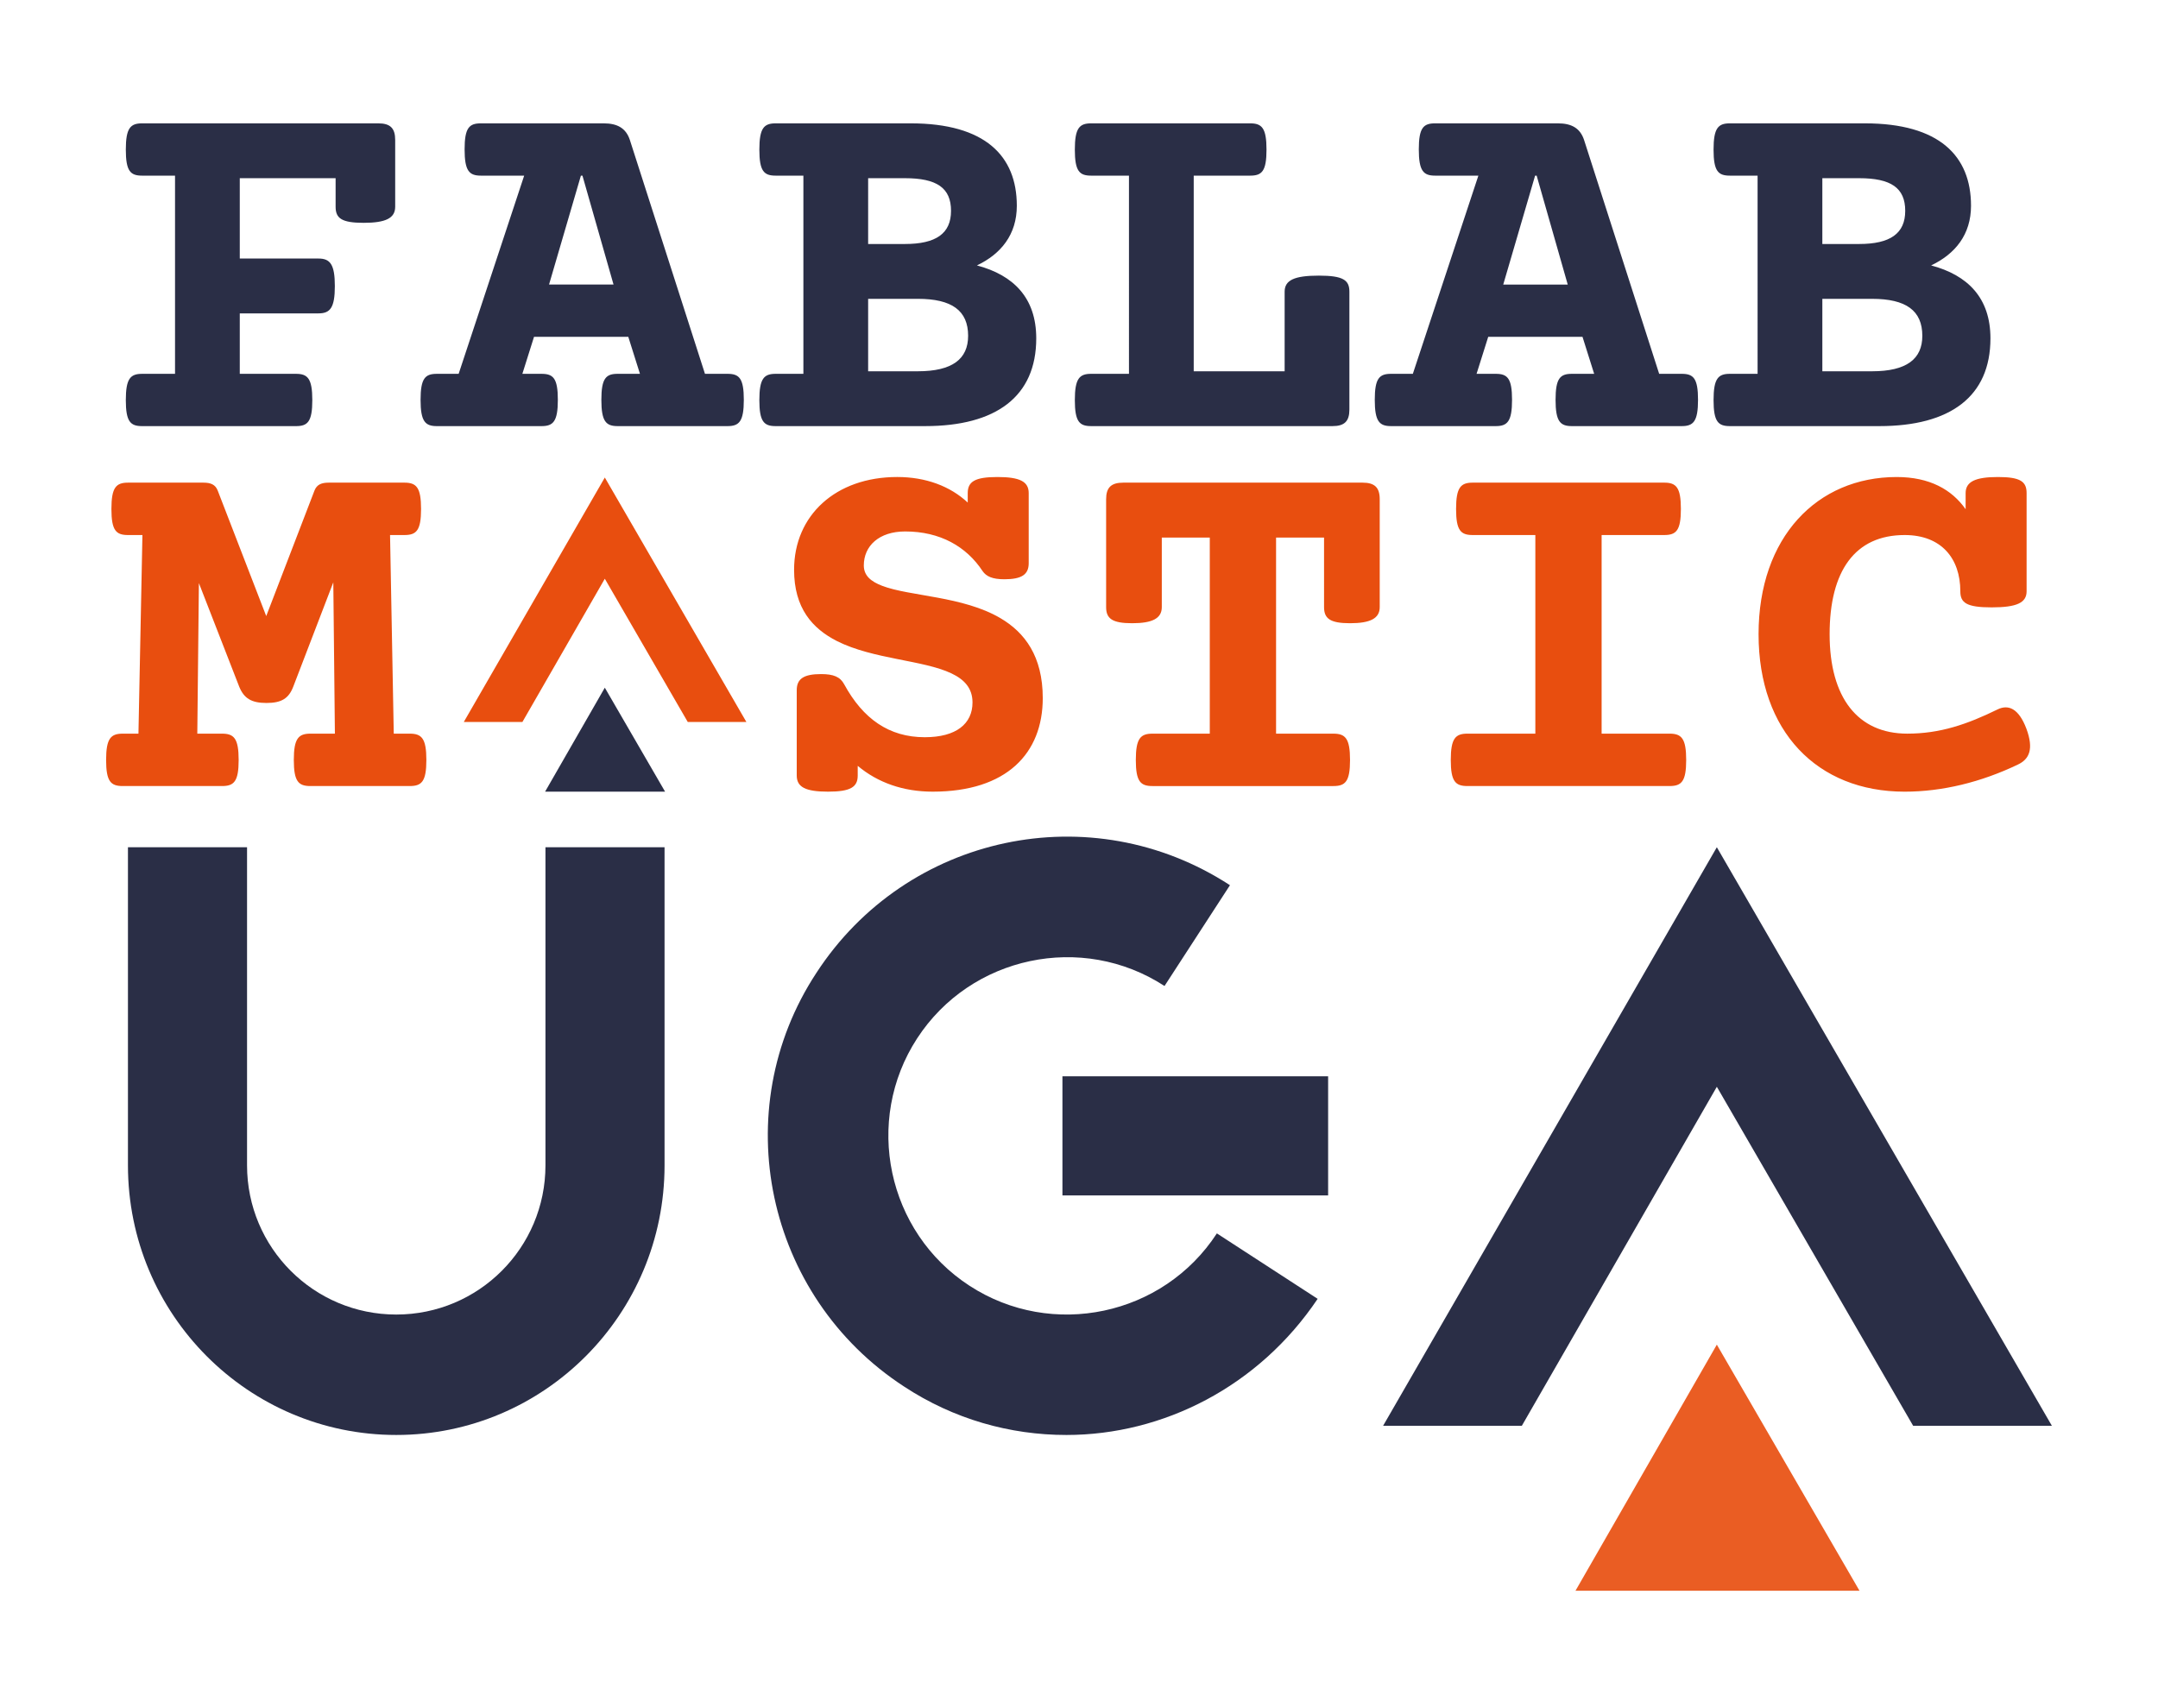 <?xml version="1.0" encoding="UTF-8" standalone="no"?>
<!-- Created with Inkscape (http://www.inkscape.org/) -->

<svg
   width="479.998mm"
   height="379.998mm"
   viewBox="0 0 479.998 379.998"
   version="1.1"
   id="svg895"
   inkscape:version="1.3 (1:1.3+202307231459+0e150ed6c4)"
   sodipodi:docname="brand.svg"
   xmlns:inkscape="http://www.inkscape.org/namespaces/inkscape"
   xmlns:sodipodi="http://sodipodi.sourceforge.net/DTD/sodipodi-0.dtd"
   xmlns="http://www.w3.org/2000/svg"
   xmlns:svg="http://www.w3.org/2000/svg">
  <sodipodi:namedview
     id="namedview897"
     pagecolor="#505050"
     bordercolor="#eeeeee"
     borderopacity="1"
     inkscape:pageshadow="0"
     inkscape:pageopacity="0"
     inkscape:pagecheckerboard="0"
     inkscape:document-units="mm"
     showgrid="false"
     fit-margin-top="0"
     fit-margin-left="0"
     fit-margin-right="0"
     fit-margin-bottom="0"
     inkscape:zoom="0.13086758"
     inkscape:cx="366.78297"
     inkscape:cy="569.27774"
     inkscape:window-width="1920"
     inkscape:window-height="1020"
     inkscape:window-x="0"
     inkscape:window-y="0"
     inkscape:window-maximized="1"
     inkscape:current-layer="layer1"
     inkscape:showpageshadow="0"
     inkscape:deskcolor="#d1d1d1" />
  <defs
     id="defs892" />
  <g
     inkscape:label="Calque 1"
     inkscape:groupmode="layer"
     id="layer1"
     transform="translate(112.764,41.32)">
    <path
       class="st0"
       d="m -24.627,277.907 c -32.896,0 -59.678,-26.791 -59.678,-59.987 v -70.762 h 26.491 v 70.762 c 0,18.346 14.847,33.197 33.187,33.197 18.34,0 33.187,-14.851 33.187,-33.197 v -70.762 H 35.051 v 70.762 c 0,33.197 -26.783,59.987 -59.678,59.987 z"
       id="path4-8-1-0-5-4-8-7-5"
       style="fill:#2a2e46;fill-opacity:1;stroke-width:0.265" />
    <path
       class="st0"
       d="m 124.423,277.907 c -12.518,0 -25.036,-3.494 -36.098,-10.774 -30.858,-20.093 -39.592,-61.443 -19.505,-92.019 20.087,-30.867 61.134,-39.603 91.992,-19.51 l -14.556,22.422 c -18.34,-11.939 -43.085,-6.698 -55.021,11.648 -11.936,18.346 -6.696,43.098 11.645,55.037 18.34,11.939 43.085,6.698 55.021,-11.648 l 22.416,14.56 c -13.1,19.511 -34.351,30.285 -55.894,30.285 z"
       id="path10-3-7-17-4-9-0-1-9"
       style="fill:#2a2e46;fill-opacity:1;stroke-width:0.265" />
    <path
       id="rect12-4-8-72-3-0-6-0"
       style="fill:#2a2e46;stroke-width:0.265"
       class="st0"
       d="m 123.55,198.118 h 59.096 v 26.499 h -59.096 z" />
    <path
       id="polygon6-4-2-0-6-3-9-9"
       class="st0"
       d="m 194.873,275.868 h 30.858 l 43.376,-75.421 43.667,75.421 h 30.858 L 269.107,147.158 Z"
       style="fill:#2a2e46;fill-opacity:1;stroke-width:0.265" />
    <path
       id="polygon14-0-0-7-9-4-7-6"
       class="st1"
       d="m 237.667,312.56 h 63.172 L 269.107,257.814 Z"
       style="fill:#e84e0f;fill-opacity:0.914;stroke-width:0.265" />
    <path
       style="font-weight:bold;font-size:40.732px;line-height:125%;font-family:'Courier Prime';-inkscape-font-specification:'Courier Prime Bold';letter-spacing:0px;word-spacing:0px;fill:#e84e0f;fill-opacity:1;stroke-width:0.265px"
       d="m -39.629,66.049 h 16.806 c 2.654,0 3.715,1.024 3.715,5.857 0,4.833 -1.061,5.8 -3.715,5.8 h -3.184 l 0.826,44.183 h 3.538 c 2.654,0 3.715,1.024 3.715,5.857 0,4.833 -1.061,5.8 -3.715,5.8 H -43.698 c -2.654,0 -3.715,-0.967 -3.715,-5.8 0,-4.833 1.061,-5.857 3.715,-5.857 h 5.425 l -0.354,-33.664 -8.904,23.201 c -1.002,2.616 -2.595,3.639 -5.956,3.639 -3.361,0 -5.013,-1.024 -6.074,-3.639 l -8.963,-23.03 -0.354,33.493 h 5.484 c 2.654,0 3.715,1.024 3.715,5.857 0,4.833 -1.061,5.8 -3.715,5.8 h -22.054 c -2.654,0 -3.715,-0.967 -3.715,-5.8 0,-4.833 1.061,-5.857 3.715,-5.857 h 3.479 l 0.884,-44.183 h -3.184 c -2.654,0 -3.715,-0.967 -3.715,-5.8 0,-4.833 1.061,-5.857 3.715,-5.857 h 16.747 c 1.592,0 2.654,0.398 3.184,1.763 l 10.791,27.92 10.732,-27.92 c 0.531,-1.365 1.592,-1.763 3.184,-1.763 z M 102.486,68.38 c 0,-2.559 1.592,-3.582 6.605,-3.582 5.012,0 6.958,1.024 6.958,3.582 v 15.581 c 0,2.559 -1.592,3.582 -5.425,3.582 -2.654,0 -4.01,-0.626 -4.836,-1.82 -3.597,-5.459 -9.435,-8.814 -17.219,-8.814 -5.838,0 -9.199,3.241 -9.199,7.563 0,2.275 1.592,3.582 4.128,4.549 6.133,2.331 17.927,2.275 26.241,7.165 5.425,3.184 9.435,8.473 9.435,17.798 0,12.283 -8.02,20.812 -24.472,20.812 -6.546,0 -12.207,-1.99 -16.688,-5.743 v 2.161 c 0,2.559 -1.592,3.582 -6.604,3.582 -5.013,0 -6.958,-1.024 -6.958,-3.582 v -18.993 c 0,-2.559 1.592,-3.582 5.425,-3.582 2.771,0 4.246,0.625 5.13,2.275 4.187,7.677 9.966,11.771 17.926,11.771 7.017,0 10.614,-3.014 10.614,-7.734 0,-3.184 -1.828,-5.118 -4.717,-6.483 -6.251,-2.957 -17.396,-3.128 -25.416,-7.165 -5.484,-2.786 -9.553,-7.335 -9.553,-15.865 0,-12.112 9.258,-20.642 22.939,-20.642 6.369,0 11.794,2.047 15.686,5.686 z m 34.615,-2.331 h 53.19 c 2.713,0 3.833,1.08 3.833,3.696 V 93.742 c 0,2.559 -2.182,3.582 -6.604,3.582 -4.423,0 -5.779,-1.024 -5.779,-3.582 V 78.275 h -10.673 v 43.615 h 12.737 c 2.654,0 3.715,1.024 3.715,5.857 0,4.833 -1.061,5.8 -3.715,5.8 h -40.217 c -2.654,0 -3.715,-0.967 -3.715,-5.8 0,-4.833 1.061,-5.857 3.715,-5.857 h 12.737 V 78.275 H 145.651 V 93.742 c 0,2.559 -2.182,3.582 -6.604,3.582 -4.423,0 -5.779,-1.024 -5.779,-3.582 V 69.745 c 0,-2.616 1.12,-3.696 3.833,-3.696 z m 77.721,0 h 42.575 c 2.654,0 3.715,1.024 3.715,5.857 0,4.833 -1.061,5.8 -3.715,5.8 h -13.917 v 44.183 h 15.096 c 2.654,0 3.715,1.024 3.715,5.857 0,4.833 -1.061,5.8 -3.715,5.8 h -44.934 c -2.654,0 -3.715,-0.967 -3.715,-5.8 0,-4.833 1.061,-5.857 3.715,-5.857 h 15.096 V 77.706 h -13.917 c -2.654,0 -3.715,-0.967 -3.715,-5.8 0,-4.833 1.061,-5.857 3.715,-5.857 z m 109.623,2.331 c 0,-2.559 2.182,-3.582 7.194,-3.582 5.012,0 6.368,1.024 6.368,3.582 v 21.836 c 0,2.559 -2.182,3.582 -7.784,3.582 -5.602,0 -6.958,-1.024 -6.958,-3.582 0,-7.335 -4.246,-12.51 -12.383,-12.51 -11.027,0 -16.688,7.961 -16.688,22.063 0,14.102 6.251,22.12 17.278,22.12 7.253,0 13.268,-2.047 20.108,-5.402 2.359,-1.137 4.659,-0.227 6.368,4.265 1.71,4.606 0.649,6.824 -1.887,8.018 -8.197,3.924 -16.806,6.028 -25.18,6.028 -19.46,0 -32.492,-13.42 -32.492,-35.028 0,-21.608 13.032,-34.971 30.723,-34.971 7.312,0 12.265,2.786 15.332,7.165 z"
       id="text4038-6-2-1-4-0-6-4-5-7"
       aria-label="M STIC" />
    <path
       id="polygon6-4-7-1-4-7-2-6-3"
       class="st0"
       d="M 21.762,87.426 40.213,119.294 H 53.252 L 21.762,64.91 -9.604,119.294 H 3.434 Z"
       style="fill:#e84e0f;fill-opacity:1;stroke-width:0.265" />
    <path
       id="polygon14-0-4-7-5-1-2-4-5"
       class="st1"
       d="M 21.762,111.666 8.478,134.797 H 35.17 Z"
       style="fill:#2a2e46;fill-opacity:1;stroke-width:0.265" />
    <path
       style="font-weight:bold;font-size:11.71px;line-height:125%;font-family:'Courier Prime';-inkscape-font-specification:'Courier Prime Bold';letter-spacing:0px;word-spacing:0px;fill:#2a2e46;stroke-width:0.265px"
       d="m -81.15,-13.879 h 52.541 c 2.65,0 3.745,1.078 3.745,3.688 V 4.676 c 0,2.553 -2.132,3.575 -7.029,3.575 -4.897,0 -6.222,-1.021 -6.222,-3.575 V -1.679 H -59.43 V 16.195 h 17.514 c 2.593,0 3.63,1.305 3.63,6.128 0,4.823 -1.037,6.072 -3.63,6.072 h -17.514 v 13.448 h 12.502 c 2.593,0 3.63,1.021 3.63,5.845 0,4.823 -1.037,5.788 -3.63,5.788 h -34.221 c -2.593,0 -3.63,-0.965 -3.63,-5.788 0,-4.823 1.037,-5.845 3.63,-5.845 h 7.317 V -2.247 h -7.317 c -2.593,0 -3.63,-0.965 -3.63,-5.788 0,-4.823 1.037,-5.845 3.63,-5.845 z m 30.073,33.989 c 0,-2.61 1.613,-3.688 6.049,-3.688 4.436,0 6.049,1.078 6.049,3.688 v 4.426 c 0,2.61 -1.613,3.688 -6.049,3.688 -4.436,0 -6.049,-1.078 -6.049,-3.688 z M -5.794,-13.879 H 21.513 c 3.053,0 4.955,1.078 5.819,3.688 l 16.707,52.033 h 5.012 c 2.593,0 3.63,0.965 3.63,5.788 0,4.823 -1.037,5.845 -3.63,5.845 h -24.427 c -2.593,0 -3.63,-1.021 -3.63,-5.845 0,-4.823 1.037,-5.788 3.63,-5.788 h 4.955 L 26.986,33.615 H 6.016 l -2.593,8.228 h 4.263 c 2.593,0 3.63,0.965 3.63,5.788 0,4.823 -1.037,5.845 -3.63,5.845 H -15.588 c -2.593,0 -3.63,-1.021 -3.63,-5.845 0,-4.823 1.037,-5.788 3.63,-5.788 h 4.839 L 3.827,-2.247 h -9.621 c -2.593,0 -3.63,-1.021 -3.63,-5.845 0,-4.823 1.037,-5.788 3.63,-5.788 z M 23.703,21.982 16.789,-2.247 H 16.444 L 9.357,21.982 Z m 36.065,-35.862 h 30.015 c 16.592,0 23.621,7.263 23.621,18.328 0,6.412 -3.514,10.725 -8.872,13.278 8.123,2.156 13.193,7.206 13.193,16.228 0,12.937 -8.93,19.52 -24.715,19.52 H 59.767 c -2.593,0 -3.63,-0.965 -3.63,-5.788 0,-4.823 1.037,-5.845 3.63,-5.845 H 65.932 V -2.247 h -6.164 c -2.593,0 -3.63,-0.965 -3.63,-5.788 0,-4.823 1.037,-5.845 3.63,-5.845 z m 42.805,47.267 c 0,-5.618 -3.63,-8.228 -11.177,-8.228 H 80.334 v 16.115 h 11.061 c 7.662,0 11.177,-2.724 11.177,-7.887 z M 98.77,5.584 c 0,-5.107 -3.169,-7.263 -10.255,-7.263 h -8.181 V 12.96 h 8.181 c 6.913,0 10.255,-2.326 10.255,-7.377 z M 129.938,-13.879 h 35.373 c 2.593,0 3.63,1.021 3.63,5.845 0,4.823 -1.037,5.788 -3.63,5.788 H 152.752 V 41.275 h 20.222 V 23.571 c 0,-2.553 2.132,-3.575 7.605,-3.575 5.473,0 6.798,1.021 6.798,3.575 v 26.215 c 0,2.61 -1.095,3.688 -3.745,3.688 h -53.694 c -2.593,0 -3.63,-0.965 -3.63,-5.788 0,-4.823 1.037,-5.845 3.63,-5.845 h 8.411 V -2.247 h -8.411 c -2.593,0 -3.63,-0.965 -3.63,-5.788 0,-4.823 1.037,-5.845 3.63,-5.845 z m 76.508,0 h 27.308 c 3.053,0 4.955,1.078 5.819,3.688 l 16.707,52.033 h 5.012 c 2.593,0 3.63,0.965 3.63,5.788 0,4.823 -1.037,5.845 -3.63,5.845 h -24.427 c -2.593,0 -3.63,-1.021 -3.63,-5.845 0,-4.823 1.037,-5.788 3.63,-5.788 h 4.955 l -2.593,-8.228 H 218.256 l -2.593,8.228 h 4.263 c 2.593,0 3.63,0.965 3.63,5.788 0,4.823 -1.037,5.845 -3.63,5.845 h -23.275 c -2.593,0 -3.63,-1.021 -3.63,-5.845 0,-4.823 1.037,-5.788 3.63,-5.788 h 4.839 l 14.576,-44.089 h -9.621 c -2.593,0 -3.63,-1.021 -3.63,-5.845 0,-4.823 1.037,-5.788 3.63,-5.788 z m 29.497,35.862 -6.913,-24.229 h -0.346 l -7.086,24.229 z m 36.065,-35.862 h 30.015 c 16.592,0 23.621,7.263 23.621,18.328 0,6.412 -3.514,10.725 -8.872,13.278 8.123,2.156 13.193,7.206 13.193,16.228 0,12.937 -8.93,19.52 -24.715,19.52 h -33.242 c -2.593,0 -3.63,-0.965 -3.63,-5.788 0,-4.823 1.037,-5.845 3.63,-5.845 h 6.164 V -2.247 h -6.164 c -2.593,0 -3.63,-0.965 -3.63,-5.788 0,-4.823 1.037,-5.845 3.63,-5.845 z m 42.805,47.267 c 0,-5.618 -3.63,-8.228 -11.177,-8.228 h -11.061 v 16.115 h 11.061 c 7.662,0 11.177,-2.724 11.177,-7.887 z M 311.01,5.584 c 0,-5.107 -3.169,-7.263 -10.255,-7.263 h -8.181 V 12.96 h 8.181 c 6.913,0 10.255,-2.326 10.255,-7.377 z"
       id="text4038-67-5-2-2-7-2-7-0"
       aria-label="FABLAB" />
  </g>
</svg>
